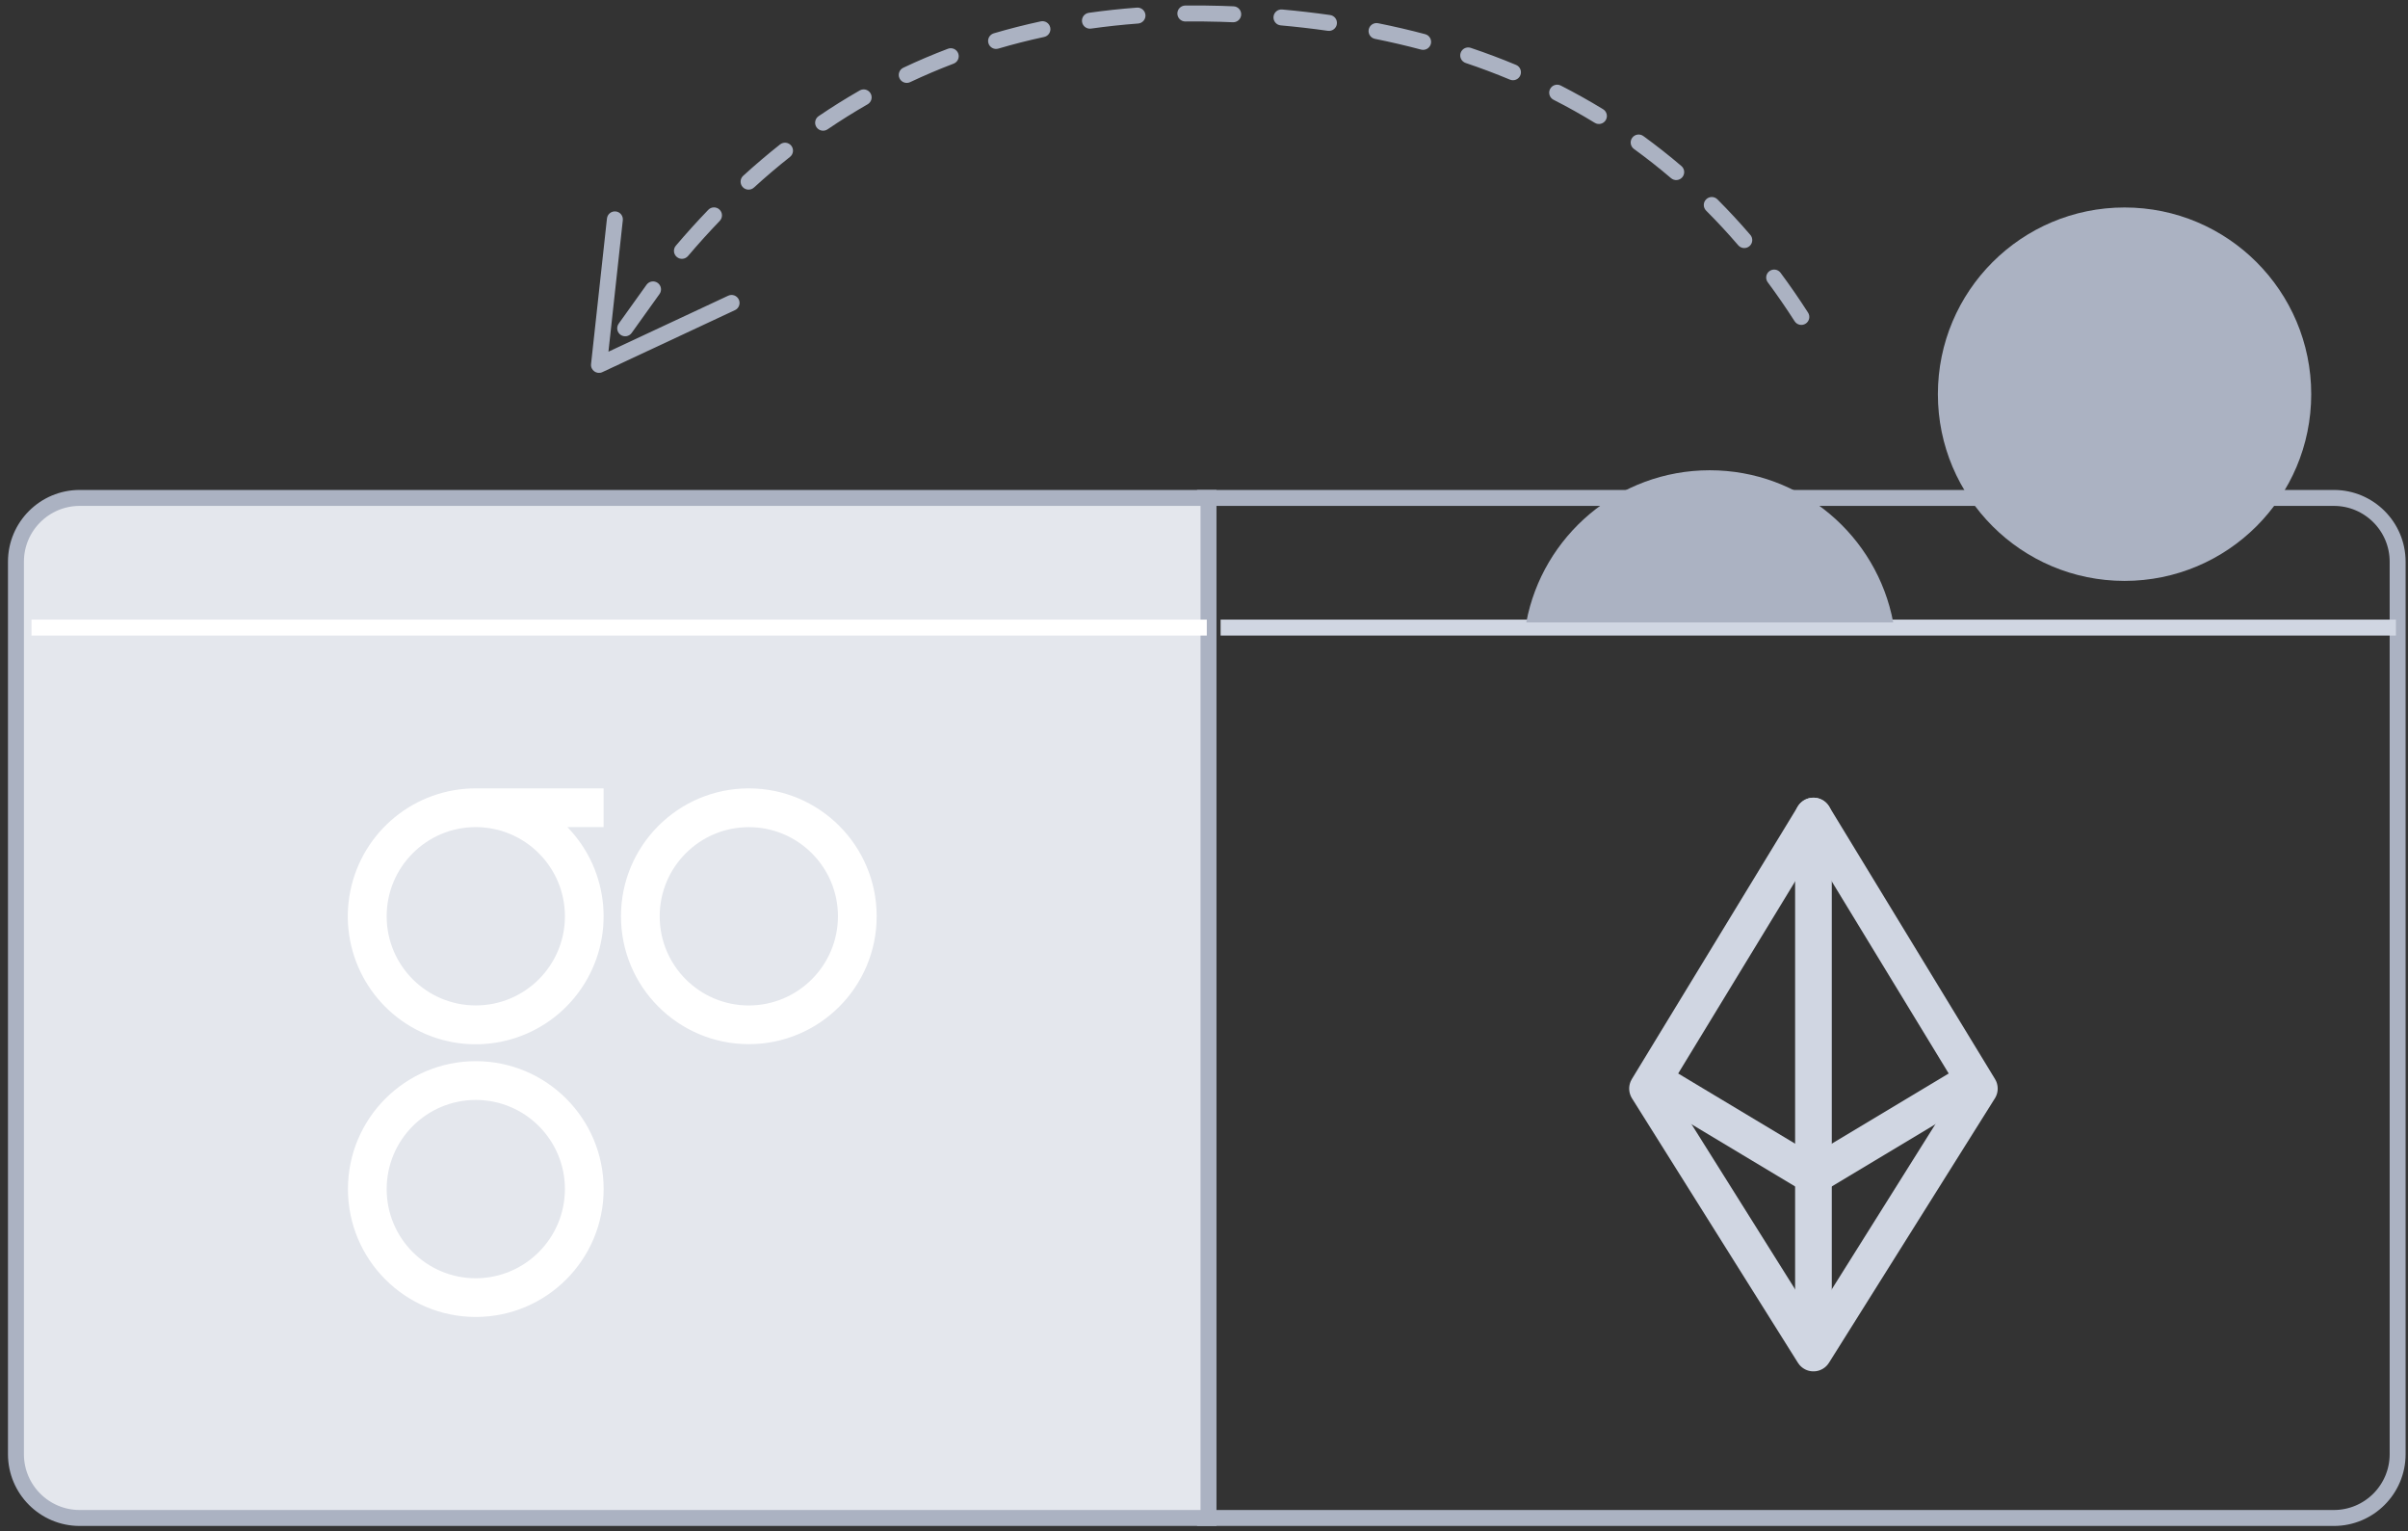 <?xml version="1.0" encoding="UTF-8"?>
<svg width="151px" height="96px" viewBox="0 0 151 96" version="1.1" xmlns="http://www.w3.org/2000/svg" xmlns:xlink="http://www.w3.org/1999/xlink">
    <rect x="0" y="0" width="151" height="96" fill="#333333" stroke="none"/>
    <!-- Generator: Sketch 59.1 (86144) - https://sketch.com -->
    <title>CTA2</title>
    <desc>Created with Sketch.</desc>
    <g id="Onboard_ONOV-2019" stroke="none" stroke-width="1" fill="none" fill-rule="evenodd">
        <g id="When-have-some-fund-on-rootchain_Empty_Plasma__After-dismiss-tooltip" transform="translate(-106, -349)">
            <g id="Empty-state" transform="translate(87.391, 329)">
                <g id="Group-9" transform="translate(19.609, 0)">
                    <g id="CTA2" transform="translate(0, 20)">
                        <path d="M74.566,31.214 L145.35,31.214 C147.559,31.214 149.35,33.005 149.35,35.214 L149.35,91.159 C149.35,93.368 147.559,95.159 145.35,95.159 L74.566,95.159 L74.566,95.159 L74.566,31.214 Z" id="Rectangle" stroke="#ABB2C2"></path>
                        <g id="ETH" transform="translate(102.312, 51.156)" stroke="#D0D6E2" stroke-linecap="round" stroke-linejoin="round" stroke-width="2.3">
                            <polygon id="Path-4" points="0 17.086 10.405 1.24344979e-14 20.809 17.086 10.405 33.662"></polygon>
                            <polyline id="Path-5" points="20.009 16.807 10.405 22.568 0.8 16.807"></polyline>
                            <polyline id="Path-6" points="10.405 8.84625706e-13 10.405 20.967 10.405 30.508"></polyline>
                        </g>
                        <line x1="149.241" y1="39.342" x2="75.542" y2="39.342" id="Line-4" stroke="#D0D6E2"></line>
                        <path d="M4,31.214 L74.783,31.214 L74.783,31.214 L74.783,95.159 L4,95.159 C1.791,95.159 4.19476067e-15,93.368 0,91.159 L0,35.214 C-2.705415e-16,33.005 1.791,31.214 4,31.214 Z" id="Rectangle-Copy" stroke="#ABB2C2" fill="#E4E7ED"></path>
                        <path d="M28.836,66.523 C33.263,66.523 36.853,70.113 36.853,74.54 C36.853,78.968 33.263,82.557 28.836,82.557 C24.408,82.557 20.819,78.968 20.819,74.54 C20.819,70.113 24.408,66.523 28.836,66.523 Z M28.836,68.954 C25.749,68.954 23.247,71.457 23.247,74.543 C23.247,77.63 25.749,80.132 28.836,80.132 C31.92,80.127 34.419,77.628 34.425,74.543 C34.425,71.457 31.922,68.954 28.836,68.954 Z M36.851,49.422 L36.851,51.847 L34.577,51.847 C37.24,54.582 37.607,58.814 35.454,61.966 C33.302,65.118 29.226,66.317 25.71,64.831 C22.194,63.346 20.211,59.589 20.97,55.848 C21.729,52.108 25.019,49.42 28.836,49.422 L28.836,49.422 L36.851,49.422 Z M45.957,49.422 C50.385,49.422 53.974,53.011 53.974,57.439 C53.974,61.867 50.385,65.456 45.957,65.456 C41.529,65.456 37.94,61.867 37.94,57.439 C37.94,53.011 41.529,49.422 45.957,49.422 Z M45.957,51.853 C42.87,51.853 40.368,54.355 40.368,57.442 C40.368,60.529 42.87,63.031 45.957,63.031 C49.042,63.026 51.541,60.526 51.546,57.442 C51.546,54.355 49.044,51.853 45.957,51.853 Z M28.836,51.85 C25.749,51.85 23.247,54.352 23.247,57.439 C23.247,60.526 25.749,63.028 28.836,63.028 C31.922,63.028 34.425,60.526 34.425,57.439 L34.425,57.439 C34.422,54.353 31.921,51.854 28.836,51.85 Z" id="Combined-Shape" fill="#FFFFFF" fill-rule="nonzero"></path>
                        <path d="M132.225,13.006 C138.69,13.006 143.931,18.246 143.931,24.711 C143.931,31.176 138.69,36.416 132.225,36.416 C125.761,36.416 120.52,31.176 120.52,24.711 C120.52,18.246 125.761,13.006 132.225,13.006 Z" id="Combined-Shape" fill="#ABB2C2"></path>
                        <path d="M106.214,29.48 C111.938,29.48 116.702,33.588 117.719,39.017 L94.709,39.017 C95.726,33.588 100.49,29.48 106.214,29.48 Z" id="Combined-Shape" fill="#ABB2C2"></path>
                        <line x1="74.675" y1="39.342" x2="0.975" y2="39.342" id="Line-4-Copy" stroke="#FFFFFF"></line>
                        <path id="Path-2" d="M37.522,13.253 L37.612,13.255 C37.887,13.285 38.085,13.532 38.055,13.806 L38.055,13.806 L37.154,22.047 L44.665,18.537 C44.915,18.42 45.212,18.529 45.329,18.779 C45.446,19.029 45.338,19.326 45.088,19.443 L45.088,19.443 L36.772,23.329 C36.419,23.494 36.021,23.209 36.064,22.822 L36.064,22.822 L37.061,13.697 C37.091,13.423 37.338,13.225 37.612,13.255 Z M39.544,17.85 C39.704,17.625 40.017,17.574 40.241,17.734 C40.466,17.895 40.518,18.207 40.357,18.432 L40.357,18.432 L38.611,20.871 C38.45,21.096 38.138,21.148 37.913,20.987 C37.688,20.826 37.637,20.514 37.797,20.289 L37.797,20.289 Z M109.956,16.997 C110.178,16.832 110.491,16.879 110.655,17.101 C111.251,17.904 111.826,18.737 112.379,19.598 C112.528,19.831 112.461,20.14 112.228,20.289 C111.996,20.438 111.687,20.371 111.537,20.139 C110.996,19.296 110.435,18.482 109.852,17.696 C109.687,17.474 109.734,17.161 109.956,16.997 Z M43.413,13.154 C43.604,12.955 43.921,12.948 44.12,13.14 C44.319,13.331 44.325,13.648 44.134,13.847 C43.457,14.551 42.793,15.286 42.143,16.05 C41.964,16.26 41.648,16.286 41.438,16.107 C41.228,15.928 41.202,15.612 41.381,15.402 C42.044,14.622 42.721,13.873 43.413,13.154 Z M105.988,12.497 C106.183,12.301 106.499,12.301 106.695,12.497 C107.406,13.208 108.094,13.951 108.759,14.725 C108.939,14.934 108.915,15.25 108.706,15.43 C108.496,15.61 108.181,15.586 108.001,15.377 C107.352,14.622 106.681,13.897 105.987,13.204 C105.792,13.008 105.792,12.692 105.988,12.497 Z M47.917,9.053 C48.134,8.882 48.448,8.919 48.62,9.135 C48.791,9.352 48.754,9.666 48.537,9.838 C47.769,10.445 47.016,11.085 46.278,11.758 C46.074,11.944 45.758,11.929 45.572,11.725 C45.386,11.521 45.4,11.204 45.605,11.018 C46.36,10.33 47.131,9.675 47.917,9.053 Z M101.351,8.639 C101.513,8.416 101.826,8.366 102.049,8.528 C102.869,9.122 103.665,9.749 104.437,10.408 C104.647,10.588 104.671,10.903 104.492,11.113 C104.313,11.323 103.997,11.348 103.787,11.169 C103.035,10.527 102.26,9.917 101.462,9.338 C101.238,9.175 101.189,8.863 101.351,8.639 Z M52.91,5.671 C53.15,5.533 53.456,5.616 53.593,5.856 C53.73,6.096 53.647,6.401 53.407,6.538 C52.554,7.027 51.717,7.55 50.896,8.107 C50.667,8.263 50.356,8.203 50.201,7.975 C50.046,7.746 50.106,7.435 50.334,7.28 C51.176,6.708 52.035,6.172 52.91,5.671 Z M96.2,5.582 C96.326,5.336 96.627,5.238 96.873,5.364 C97.78,5.826 98.664,6.32 99.525,6.846 C99.761,6.99 99.835,7.297 99.691,7.533 C99.547,7.769 99.239,7.843 99.004,7.699 C98.165,7.187 97.303,6.705 96.419,6.255 C96.173,6.129 96.075,5.828 96.2,5.582 Z M58.442,3.056 C58.701,2.958 58.989,3.087 59.087,3.346 C59.185,3.604 59.056,3.892 58.797,3.991 C57.873,4.342 56.965,4.728 56.073,5.149 C55.823,5.267 55.525,5.16 55.407,4.91 C55.289,4.66 55.396,4.362 55.646,4.245 C56.561,3.812 57.494,3.416 58.442,3.056 Z M90.593,3.314 C90.681,3.052 90.965,2.912 91.227,3 C92.196,3.326 93.143,3.682 94.068,4.068 C94.323,4.174 94.443,4.467 94.337,4.722 C94.231,4.976 93.938,5.097 93.683,4.991 C92.78,4.614 91.855,4.266 90.908,3.948 C90.646,3.859 90.505,3.576 90.593,3.314 Z M85.328,1.446 L85.418,1.456 C86.422,1.657 87.406,1.886 88.37,2.142 C88.637,2.213 88.795,2.487 88.725,2.754 C88.654,3.021 88.38,3.179 88.113,3.109 C87.169,2.858 86.205,2.634 85.221,2.436 C84.95,2.382 84.775,2.119 84.829,1.848 C84.884,1.577 85.147,1.402 85.418,1.456 Z M64.264,1.339 C64.534,1.281 64.8,1.453 64.858,1.723 C64.917,1.993 64.745,2.259 64.475,2.317 C63.502,2.526 62.544,2.77 61.603,3.047 C61.338,3.125 61.06,2.973 60.982,2.708 C60.904,2.444 61.055,2.166 61.32,2.088 C62.286,1.803 63.267,1.554 64.264,1.339 Z M79.402,0.595 C80.421,0.686 81.423,0.802 82.407,0.942 C82.681,0.98 82.871,1.234 82.832,1.507 C82.793,1.78 82.54,1.971 82.267,1.932 C81.3,1.794 80.315,1.681 79.312,1.591 C79.037,1.566 78.834,1.323 78.859,1.048 C78.884,0.773 79.127,0.57 79.402,0.595 Z M70.293,0.478 C70.568,0.458 70.808,0.664 70.829,0.94 C70.849,1.215 70.643,1.455 70.367,1.475 C69.369,1.55 68.386,1.656 67.417,1.793 C67.144,1.832 66.891,1.642 66.852,1.368 C66.813,1.095 67.004,0.842 67.277,0.803 C68.268,0.663 69.273,0.554 70.293,0.478 Z M73.323,0.347 C74.061,0.338 74.806,0.345 75.562,0.367 L75.562,0.367 L76.354,0.396 C76.629,0.407 76.844,0.64 76.832,0.916 C76.821,1.192 76.588,1.406 76.312,1.395 L76.312,1.395 L75.532,1.367 C74.79,1.345 74.06,1.338 73.336,1.347 C73.06,1.351 72.833,1.13 72.83,0.854 C72.826,0.578 73.047,0.351 73.323,0.347 Z" fill="#ABB2C2" fill-rule="nonzero"></path>
                    </g>
                </g>
            </g>
        </g>
    </g>
</svg>